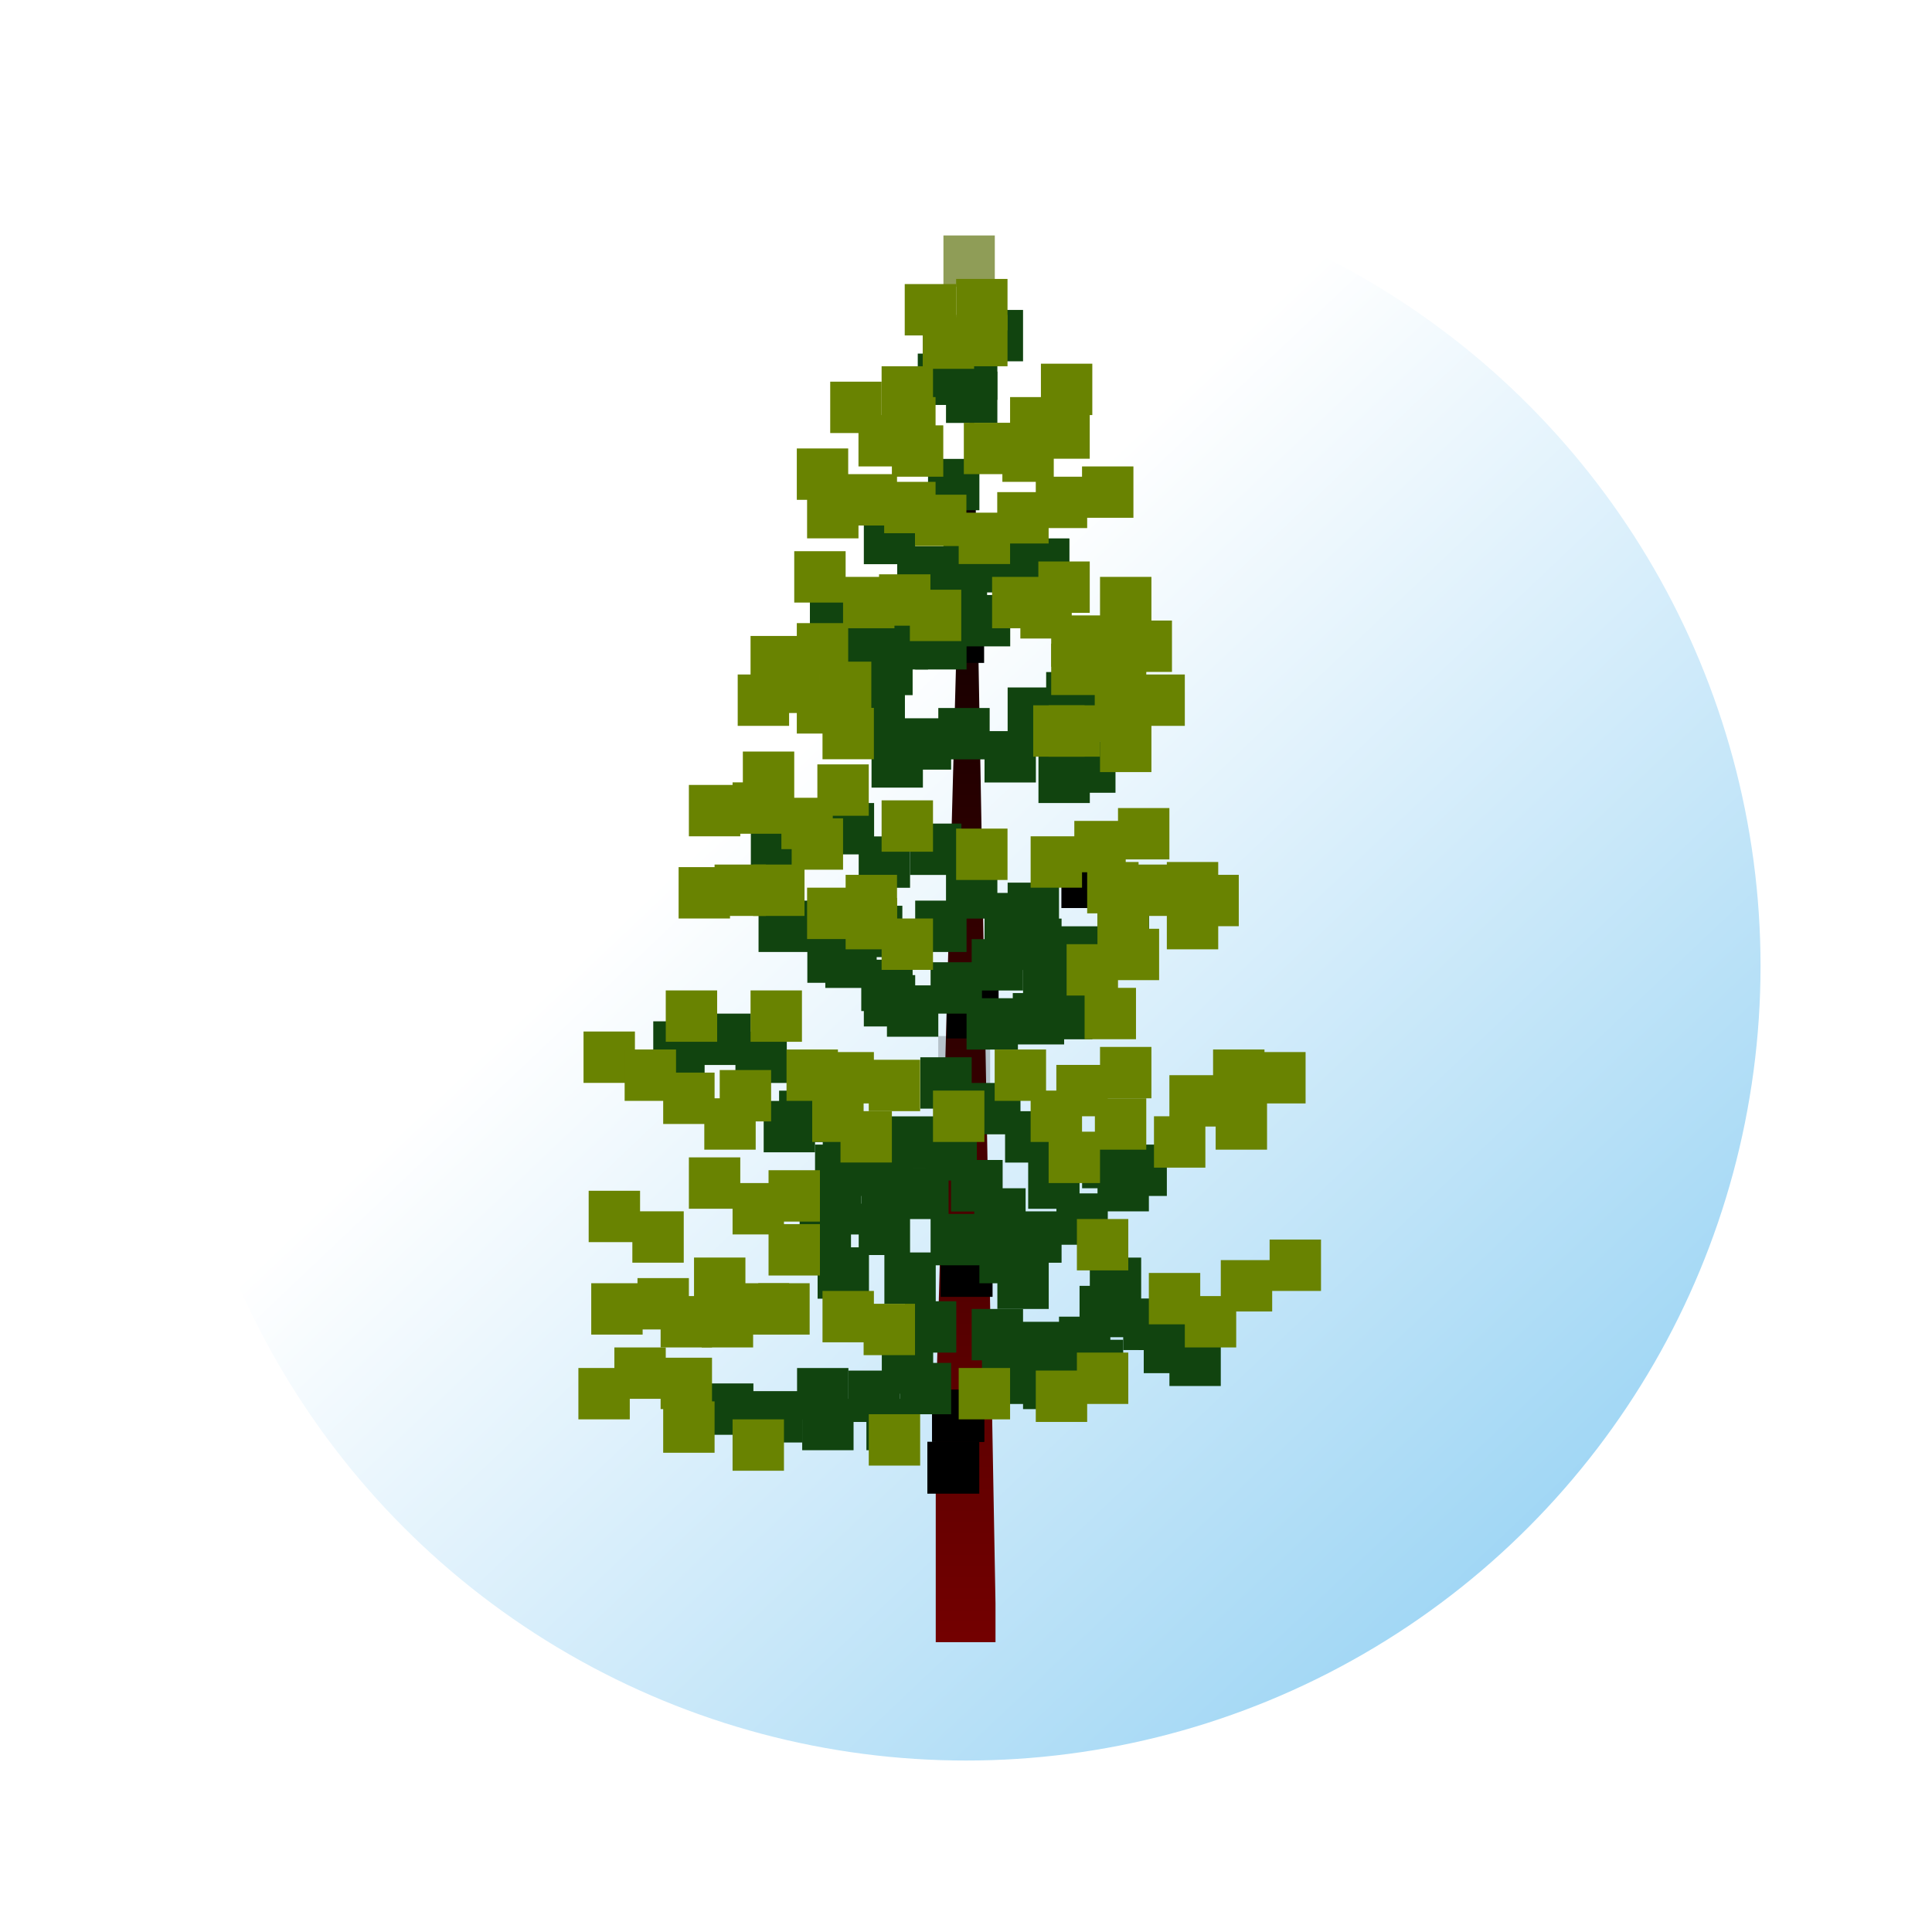 <?xml version="1.0" encoding="UTF-8"?>
<svg width="1600px" height="1600px" viewBox="0 0 1600 1600" version="1.1" xmlns="http://www.w3.org/2000/svg" xmlns:xlink="http://www.w3.org/1999/xlink">
    <!-- Generator: Sketch 48.2 (47327) - http://www.bohemiancoding.com/sketch -->
    <title>Group 7</title>
    <desc>Created with Sketch.</desc>
    <defs>
        <linearGradient x1="9.964%" y1="65.021%" x2="103.404%" y2="163.626%" id="linearGradient-1">
            <stop stop-color="#FFFFFF" offset="0%"></stop>
            <stop stop-color="#E1F2FC" offset="15.52%"></stop>
            <stop stop-color="#3CACE9" offset="100%"></stop>
        </linearGradient>
        <circle id="path-2" cx="683" cy="683" r="683"></circle>
        <filter x="-8.3%" y="-8.3%" width="117.1%" height="117.1%" filterUnits="objectBoundingBox" id="filter-3">
            <feMorphology radius="31" operator="dilate" in="SourceAlpha" result="shadowSpreadOuter1"></feMorphology>
            <feOffset dx="4" dy="4" in="shadowSpreadOuter1" result="shadowOffsetOuter1"></feOffset>
            <feGaussianBlur stdDeviation="24" in="shadowOffsetOuter1" result="shadowBlurOuter1"></feGaussianBlur>
            <feComposite in="shadowBlurOuter1" in2="SourceAlpha" operator="out" result="shadowBlurOuter1"></feComposite>
            <feColorMatrix values="0 0 0 0 0   0 0 0 0 0   0 0 0 0 0  0 0 0 0.5 0" type="matrix" in="shadowBlurOuter1"></feColorMatrix>
        </filter>
        <linearGradient x1="50%" y1="0%" x2="50%" y2="100%" id="linearGradient-4">
            <stop stop-color="#000000" offset="0%"></stop>
            <stop stop-color="#730000" offset="100%"></stop>
        </linearGradient>
    </defs>
    <g id="Page-1" stroke="none" stroke-width="1" fill="none" fill-rule="evenodd">
        <g id="Group-7" transform="translate(117, 117)">
            <g id="Oval">
                <use fill="black" fill-opacity="1" filter="url(#filter-3)" xlink:href="#path-2"></use>
                <use stroke="#FFFFFF" stroke-width="50" fill="url(#linearGradient-1)" fill-rule="evenodd" xlink:href="#path-2"></use>
            </g>
            <g id="Group-6" transform="translate(362, 78)">
                <polygon id="Path-4" fill="url(#linearGradient-4)" points="295.943 1165 345.427 1165 345.427 1132.861 326.972 109 314.536 289.793 295.943 974.561 295.943 1051.633 295.943 1108.173 295.943 1132.861"></polygon>
                <rect id="Rectangle-2" fill="#000000" x="300" y="836" width="43" height="43"></rect>
                <rect id="Rectangle-2" fill="#000000" opacity="0.2" x="298" y="663" width="43" height="43"></rect>
                <rect id="Rectangle-2" fill="#000000" x="305" y="622" width="43" height="43"></rect>
                <rect id="Rectangle-2" fill="#000000" x="400" y="514" width="43" height="43"></rect>
                <rect id="Rectangle-2" fill="#000000" x="293" y="311" width="43" height="43"></rect>
                <rect id="Rectangle-2" fill="#000000" x="293" y="956" width="43" height="43"></rect>
                <rect id="Rectangle-2" fill="#000000" x="293" y="956" width="43" height="43"></rect>
                <rect id="Rectangle-2" fill="#000000" x="293" y="956" width="43" height="43"></rect>
                <rect id="Rectangle-2" fill="#000000" x="289" y="999" width="43" height="43"></rect>
                <g id="Group-4" transform="translate(62, 0)">
                    <rect id="Rectangle-2" fill="#8F9D57" x="240.317" y="0" width="42.534" height="42.537"></rect>
                    <rect id="Rectangle-2" fill="#11440F" x="40.407" y="950.702" width="42.534" height="42.537"></rect>
                    <rect id="Rectangle-2" fill="#11440F" x="80.814" y="957.082" width="42.534" height="42.537"></rect>
                    <rect id="Rectangle-2" fill="#11440F" x="119.095" y="937.941" width="42.534" height="42.537"></rect>
                    <rect id="Rectangle-2" fill="#11440F" x="123.348" y="963.463" width="42.534" height="42.537"></rect>
                    <rect id="Rectangle-2" fill="#11440F" x="161.629" y="940.068" width="42.534" height="42.537"></rect>
                    <rect id="Rectangle-2" fill="#11440F" x="176.516" y="963.463" width="42.534" height="42.537"></rect>
                    <rect id="Rectangle-2" fill="#11440F" x="189.276" y="916.672" width="42.534" height="42.537"></rect>
                    <rect id="Rectangle-2" fill="#11440F" x="204.163" y="933.687" width="42.534" height="42.537"></rect>
                    <rect id="Rectangle-2" fill="#11440F" x="208.416" y="882.643" width="42.534" height="42.537"></rect>
                    <rect id="Rectangle-2" fill="#11440F" x="263.71" y="889.023" width="42.534" height="42.537"></rect>
                    <rect id="Rectangle-2" fill="#11440F" x="272.217" y="925.18" width="42.534" height="42.537"></rect>
                    <rect id="Rectangle-2" fill="#11440F" x="306.244" y="929.433" width="42.534" height="42.537"></rect>
                    <rect id="Rectangle-2" fill="#11440F" x="297.738" y="899.658" width="42.534" height="42.537"></rect>
                    <rect id="Rectangle-2" fill="#11440F" x="336.018" y="895.404" width="42.534" height="42.537"></rect>
                    <rect id="Rectangle-2" fill="#11440F" x="353.032" y="869.882" width="42.534" height="42.537"></rect>
                    <rect id="Rectangle-2" fill="#11440F" x="361.538" y="846.486" width="42.534" height="42.537"></rect>
                    <rect id="Rectangle-2" fill="#11440F" x="346.652" y="914.545" width="42.534" height="42.537"></rect>
                    <rect id="Rectangle-2" fill="#11440F" x="389.186" y="880.516" width="42.534" height="42.537"></rect>
                    <rect id="Rectangle-2" fill="#11440F" x="401.946" y="880.516" width="42.534" height="42.537"></rect>
                    <rect id="Rectangle-2" fill="#11440F" x="406.199" y="899.658" width="42.534" height="42.537"></rect>
                    <rect id="Rectangle-2" fill="#11440F" x="427.466" y="910.292" width="42.534" height="42.537"></rect>
                    <rect id="Rectangle-2" fill="#11440F" x="284.977" y="846.486" width="42.534" height="42.537"></rect>
                    <rect id="Rectangle-2" fill="#11440F" x="270.09" y="825.218" width="42.534" height="42.537"></rect>
                    <rect id="Rectangle-2" fill="#11440F" x="295.611" y="808.203" width="42.534" height="42.537"></rect>
                    <rect id="Rectangle-2" fill="#11440F" x="333.891" y="793.315" width="42.534" height="42.537"></rect>
                    <rect id="Rectangle-2" fill="#11440F" x="367.919" y="765.666" width="42.534" height="42.537"></rect>
                    <rect id="Rectangle-2" fill="#11440F" x="382.805" y="752.905" width="42.534" height="42.537"></rect>
                    <rect id="Rectangle-2" fill="#11440F" x="355.158" y="746.524" width="42.534" height="42.537"></rect>
                    <rect id="Rectangle-2" fill="#11440F" x="310.498" y="763.539" width="42.534" height="42.537"></rect>
                    <rect id="Rectangle-2" fill="#11440F" x="265.837" y="789.061" width="42.534" height="42.537"></rect>
                    <rect id="Rectangle-2" fill="#11440F" x="229.683" y="810.33" width="42.534" height="42.537"></rect>
                    <rect id="Rectangle-2" fill="#11440F" x="191.403" y="842.233" width="42.534" height="42.537"></rect>
                    <rect id="Rectangle-2" fill="#11440F" x="136.109" y="837.979" width="42.534" height="42.537"></rect>
                    <rect id="Rectangle-2" fill="#11440F" x="121.222" y="814.584" width="42.534" height="42.537"></rect>
                    <rect id="Rectangle-2" fill="#11440F" x="129.729" y="784.808" width="42.534" height="42.537"></rect>
                    <rect id="Rectangle-2" fill="#11440F" x="133.982" y="752.905" width="42.534" height="42.537"></rect>
                    <rect id="Rectangle-2" fill="#11440F" x="140.362" y="738.017" width="42.534" height="42.537"></rect>
                    <rect id="Rectangle-2" fill="#11440F" x="104.208" y="708.241" width="42.534" height="42.537"></rect>
                    <rect id="Rectangle-2" fill="#11440F" x="91.448" y="716.748" width="42.534" height="42.537"></rect>
                    <rect id="Rectangle-2" fill="#11440F" x="172.262" y="761.412" width="42.534" height="42.537"></rect>
                    <rect id="Rectangle-2" fill="#11440F" x="170.136" y="801.822" width="42.534" height="42.537"></rect>
                    <rect id="Rectangle-2" fill="#11440F" x="202.036" y="772.047" width="42.534" height="42.537"></rect>
                    <rect id="Rectangle-2" fill="#11440F" x="191.403" y="729.51" width="42.534" height="42.537"></rect>
                    <rect id="Rectangle-2" fill="#11440F" x="225.43" y="740.144" width="42.534" height="42.537"></rect>
                    <rect id="Rectangle-2" fill="#11440F" x="246.697" y="765.666" width="42.534" height="42.537"></rect>
                    <rect id="Rectangle-2" fill="#11440F" x="291.357" y="725.256" width="42.534" height="42.537"></rect>
                    <rect id="Rectangle-2" fill="#11440F" x="261.584" y="701.86" width="42.534" height="42.537"></rect>
                    <rect id="Rectangle-2" fill="#11440F" x="221.176" y="680.592" width="42.534" height="42.537"></rect>
                    <rect id="Rectangle-2" fill="#11440F" x="38.281" y="644.436" width="42.534" height="42.537"></rect>
                    <rect id="Rectangle-2" fill="#11440F" x="68.054" y="659.323" width="42.534" height="42.537"></rect>
                    <rect id="Rectangle-2" fill="#11440F" x="259.457" y="631.674" width="42.534" height="42.537"></rect>
                    <rect id="Rectangle-2" fill="#11440F" x="297.738" y="627.421" width="42.534" height="42.537"></rect>
                    <rect id="Rectangle-2" fill="#11440F" x="321.131" y="623.167" width="42.534" height="42.537"></rect>
                    <rect id="Rectangle-2" fill="#11440F" x="306.244" y="593.391" width="42.534" height="42.537"></rect>
                    <rect id="Rectangle-2" fill="#11440F" x="333.891" y="572.123" width="42.534" height="42.537"></rect>
                    <rect id="Rectangle-2" fill="#11440F" x="367.919" y="559.362" width="42.534" height="42.537"></rect>
                    <rect id="Rectangle-2" fill="#11440F" x="293.484" y="535.966" width="42.534" height="42.537"></rect>
                    <rect id="Rectangle-2" fill="#11440F" x="274.344" y="544.474" width="42.534" height="42.537"></rect>
                    <rect id="Rectangle-2" fill="#11440F" x="295.611" y="565.742" width="42.534" height="42.537"></rect>
                    <rect id="Rectangle-2" fill="#11440F" x="263.71" y="582.757" width="42.534" height="42.537"></rect>
                    <rect id="Rectangle-2" fill="#11440F" x="229.683" y="601.899" width="42.534" height="42.537"></rect>
                    <rect id="Rectangle-2" fill="#11440F" x="193.529" y="621.04" width="42.534" height="42.537"></rect>
                    <rect id="Rectangle-2" fill="#11440F" x="174.389" y="612.533" width="42.534" height="42.537"></rect>
                    <rect id="Rectangle-2" fill="#11440F" x="172.262" y="599.772" width="42.534" height="42.537"></rect>
                    <rect id="Rectangle-2" fill="#11440F" x="142.489" y="580.63" width="42.534" height="42.537"></rect>
                    <rect id="Rectangle-2" fill="#11440F" x="127.602" y="576.376" width="42.534" height="42.537"></rect>
                    <rect id="Rectangle-2" fill="#11440F" x="87.195" y="550.854" width="42.534" height="42.537"></rect>
                    <rect id="Rectangle-2" fill="#11440F" x="216.923" y="550.854" width="42.534" height="42.537"></rect>
                    <rect id="Rectangle-2" fill="#11440F" x="242.443" y="523.205" width="42.534" height="42.537"></rect>
                    <rect id="Rectangle-2" fill="#11440F" x="212.67" y="487.049" width="42.534" height="42.537"></rect>
                    <rect id="Rectangle-2" fill="#11440F" x="170.136" y="497.683" width="42.534" height="42.537"></rect>
                    <rect id="Rectangle-2" fill="#11440F" x="140.362" y="470.034" width="42.534" height="42.537"></rect>
                    <rect id="Rectangle-2" fill="#11440F" x="163.756" y="555.108" width="42.534" height="42.537"></rect>
                    <rect id="Rectangle-2" fill="#11440F" x="80.814" y="491.302" width="42.534" height="42.537"></rect>
                    <rect id="Rectangle-2" fill="#11440F" x="236.063" y="391.34" width="42.534" height="42.537"></rect>
                    <rect id="Rectangle-2" fill="#11440F" x="274.344" y="410.482" width="42.534" height="42.537"></rect>
                    <rect id="Rectangle-2" fill="#11440F" x="319.005" y="427.497" width="42.534" height="42.537"></rect>
                    <rect id="Rectangle-2" fill="#11440F" x="340.271" y="418.989" width="42.534" height="42.537"></rect>
                    <rect id="Rectangle-2" fill="#11440F" x="204.163" y="399.848" width="42.534" height="42.537"></rect>
                    <rect id="Rectangle-2" fill="#11440F" x="180.769" y="414.736" width="42.534" height="42.537"></rect>
                    <rect id="Rectangle-2" fill="#11440F" x="165.882" y="374.326" width="42.534" height="42.537"></rect>
                    <rect id="Rectangle-2" fill="#11440F" x="293.484" y="374.326" width="42.534" height="42.537"></rect>
                    <rect id="Rectangle-2" fill="#11440F" x="325.385" y="361.564" width="42.534" height="42.537"></rect>
                    <rect id="Rectangle-2" fill="#11440F" x="253.077" y="297.759" width="42.534" height="42.537"></rect>
                    <rect id="Rectangle-2" fill="#11440F" x="216.923" y="316.901" width="42.534" height="42.537"></rect>
                    <rect id="Rectangle-2" fill="#11440F" x="172.262" y="338.169" width="42.534" height="42.537"></rect>
                    <rect id="Rectangle-2" fill="#11440F" x="129.729" y="299.886" width="42.534" height="42.537"></rect>
                    <rect id="Rectangle-2" fill="#11440F" x="146.742" y="314.774" width="42.534" height="42.537"></rect>
                    <rect id="Rectangle-2" fill="#11440F" x="185.023" y="316.901" width="42.534" height="42.537"></rect>
                    <rect id="Rectangle-2" fill="#11440F" x="233.937" y="274.364" width="42.534" height="42.537"></rect>
                    <rect id="Rectangle-2" fill="#11440F" x="202.036" y="257.349" width="42.534" height="42.537"></rect>
                    <rect id="Rectangle-2" fill="#11440F" x="174.389" y="229.7" width="42.534" height="42.537"></rect>
                    <rect id="Rectangle-2" fill="#11440F" x="240.317" y="242.461" width="42.534" height="42.537"></rect>
                    <rect id="Rectangle-2" fill="#11440F" x="274.344" y="253.095" width="42.534" height="42.537"></rect>
                    <rect id="Rectangle-2" fill="#11440F" x="301.991" y="250.968" width="42.534" height="42.537"></rect>
                    <rect id="Rectangle-2" fill="#11440F" x="227.557" y="185.036" width="42.534" height="42.537"></rect>
                    <rect id="Rectangle-2" fill="#11440F" x="219.05" y="97.835" width="42.534" height="42.537"></rect>
                    <rect id="Rectangle-2" fill="#11440F" x="242.443" y="93.581" width="42.534" height="42.537"></rect>
                    <rect id="Rectangle-2" fill="#11440F" x="242.443" y="112.723" width="42.534" height="42.537"></rect>
                    <rect id="Rectangle-2" fill="#11440F" x="263.71" y="61.679" width="42.534" height="42.537"></rect>
                    <rect id="Rectangle-2" fill="#11440F" x="301.991" y="250.968" width="42.534" height="42.537"></rect>
                    <rect id="Rectangle-2" fill="#11440F" x="367.919" y="559.362" width="42.534" height="42.537"></rect>
                    <rect id="Rectangle-2" fill="#11440F" x="0" y="650.816" width="42.534" height="42.537"></rect>
                    <rect id="Rectangle-2" fill="#11440F" x="246.697" y="765.666" width="42.534" height="42.537"></rect>
                </g>
                <g id="Group-5" transform="translate(0, 36)" fill="#698301">
                    <rect id="Rectangle-2" x="312.82" y="0" width="42.561" height="42.543"></rect>
                    <rect id="Rectangle-2" x="270.26" y="4.254" width="42.561" height="42.543"></rect>
                    <rect id="Rectangle-2" x="285.156" y="31.907" width="42.561" height="42.543"></rect>
                    <rect id="Rectangle-2" x="312.82" y="29.78" width="42.561" height="42.543"></rect>
                    <rect id="Rectangle-2" x="251.107" y="72.323" width="42.561" height="42.543"></rect>
                    <rect id="Rectangle-2" x="208.547" y="85.086" width="42.561" height="42.543"></rect>
                    <rect id="Rectangle-2" x="253.235" y="97.849" width="42.561" height="42.543"></rect>
                    <rect id="Rectangle-2" x="231.955" y="112.739" width="42.561" height="42.543"></rect>
                    <rect id="Rectangle-2" x="259.619" y="121.248" width="42.561" height="42.543"></rect>
                    <rect id="Rectangle-2" x="319.204" y="119.121" width="42.561" height="42.543"></rect>
                    <rect id="Rectangle-2" x="357.509" y="97.849" width="42.561" height="42.543"></rect>
                    <rect id="Rectangle-2" x="383.045" y="70.196" width="42.561" height="42.543"></rect>
                    <rect id="Rectangle-2" x="380.917" y="106.358" width="42.561" height="42.543"></rect>
                    <rect id="Rectangle-2" x="351.125" y="125.502" width="42.561" height="42.543"></rect>
                    <rect id="Rectangle-2" x="180.882" y="140.392" width="42.561" height="42.543"></rect>
                    <rect id="Rectangle-2" x="189.394" y="172.3" width="42.561" height="42.543"></rect>
                    <rect id="Rectangle-2" x="221.315" y="161.664" width="42.561" height="42.543"></rect>
                    <rect id="Rectangle-2" x="253.235" y="168.045" width="42.561" height="42.543"></rect>
                    <rect id="Rectangle-2" x="278.772" y="178.681" width="42.561" height="42.543"></rect>
                    <rect id="Rectangle-2" x="314.948" y="193.571" width="42.561" height="42.543"></rect>
                    <rect id="Rectangle-2" x="346.869" y="176.554" width="42.561" height="42.543"></rect>
                    <rect id="Rectangle-2" x="378.789" y="163.791" width="42.561" height="42.543"></rect>
                    <rect id="Rectangle-2" x="417.093" y="155.282" width="42.561" height="42.543"></rect>
                    <rect id="Rectangle-2" x="380.917" y="233.987" width="42.561" height="42.543"></rect>
                    <rect id="Rectangle-2" x="342.612" y="246.75" width="42.561" height="42.543"></rect>
                    <rect id="Rectangle-2" x="366.021" y="255.259" width="42.561" height="42.543"></rect>
                    <rect id="Rectangle-2" x="178.754" y="225.478" width="42.561" height="42.543"></rect>
                    <rect id="Rectangle-2" x="219.187" y="246.75" width="42.561" height="42.543"></rect>
                    <rect id="Rectangle-2" x="248.979" y="244.623" width="42.561" height="42.543"></rect>
                    <rect id="Rectangle-2" x="274.516" y="257.386" width="42.561" height="42.543"></rect>
                    <rect id="Rectangle-2" x="180.882" y="285.039" width="42.561" height="42.543"></rect>
                    <rect id="Rectangle-2" x="142.578" y="295.675" width="42.561" height="42.543"></rect>
                    <rect id="Rectangle-2" x="131.938" y="327.582" width="42.561" height="42.543"></rect>
                    <rect id="Rectangle-2" x="157.474" y="316.946" width="42.561" height="42.543"></rect>
                    <rect id="Rectangle-2" x="200.035" y="316.946" width="42.561" height="42.543"></rect>
                    <rect id="Rectangle-2" x="202.163" y="355.235" width="42.561" height="42.543"></rect>
                    <rect id="Rectangle-2" x="180.882" y="333.963" width="42.561" height="42.543"></rect>
                    <rect id="Rectangle-2" x="391.557" y="302.056" width="42.561" height="42.543"></rect>
                    <rect id="Rectangle-2" x="391.557" y="278.657" width="42.561" height="42.543"></rect>
                    <rect id="Rectangle-2" x="431.99" y="246.75" width="42.561" height="42.543"></rect>
                    <rect id="Rectangle-2" x="449.014" y="282.912" width="42.561" height="42.543"></rect>
                    <rect id="Rectangle-2" x="427.734" y="282.912" width="42.561" height="42.543"></rect>
                    <rect id="Rectangle-2" x="427.734" y="314.819" width="42.561" height="42.543"></rect>
                    <rect id="Rectangle-2" x="459.654" y="327.582" width="42.561" height="42.543"></rect>
                    <rect id="Rectangle-2" x="427.734" y="340.345" width="42.561" height="42.543"></rect>
                    <rect id="Rectangle-2" x="431.99" y="365.871" width="42.561" height="42.543"></rect>
                    <rect id="Rectangle-2" x="389.429" y="353.108" width="42.561" height="42.543"></rect>
                    <rect id="Rectangle-2" x="376.661" y="353.108" width="42.561" height="42.543"></rect>
                    <rect id="Rectangle-2" x="136.194" y="391.397" width="42.561" height="42.543"></rect>
                    <rect id="Rectangle-2" x="127.682" y="416.922" width="42.561" height="42.543"></rect>
                    <rect id="Rectangle-2" x="168.114" y="429.685" width="42.561" height="42.543"></rect>
                    <rect id="Rectangle-2" x="197.907" y="402.032" width="42.561" height="42.543"></rect>
                    <rect id="Rectangle-2" x="251.107" y="431.812" width="42.561" height="42.543"></rect>
                    <rect id="Rectangle-2" x="176.626" y="446.703" width="42.561" height="42.543"></rect>
                    <rect id="Rectangle-2" x="91.505" y="419.05" width="42.561" height="42.543"></rect>
                    <rect id="Rectangle-2" x="312.82" y="455.211" width="42.561" height="42.543"></rect>
                    <rect id="Rectangle-2" x="374.533" y="461.593" width="42.561" height="42.543"></rect>
                    <rect id="Rectangle-2" x="410.709" y="448.83" width="42.561" height="42.543"></rect>
                    <rect id="Rectangle-2" x="446.886" y="438.194" width="42.561" height="42.543"></rect>
                    <rect id="Rectangle-2" x="421.349" y="482.864" width="42.561" height="42.543"></rect>
                    <rect id="Rectangle-2" x="449.014" y="484.991" width="42.561" height="42.543"></rect>
                    <rect id="Rectangle-2" x="487.318" y="482.864" width="42.561" height="42.543"></rect>
                    <rect id="Rectangle-2" x="487.318" y="512.644" width="42.561" height="42.543"></rect>
                    <rect id="Rectangle-2" x="504.343" y="493.5" width="42.561" height="42.543"></rect>
                    <rect id="Rectangle-2" x="429.862" y="510.517" width="42.561" height="42.543"></rect>
                    <rect id="Rectangle-2" x="438.374" y="538.17" width="42.561" height="42.543"></rect>
                    <rect id="Rectangle-2" x="404.325" y="550.933" width="42.561" height="42.543"></rect>
                    <rect id="Rectangle-2" x="419.221" y="587.095" width="42.561" height="42.543"></rect>
                    <rect id="Rectangle-2" x="221.315" y="493.5" width="42.561" height="42.543"></rect>
                    <rect id="Rectangle-2" x="251.107" y="529.662" width="42.561" height="42.543"></rect>
                    <rect id="Rectangle-2" x="221.315" y="512.644" width="42.561" height="42.543"></rect>
                    <rect id="Rectangle-2" x="189.394" y="504.136" width="42.561" height="42.543"></rect>
                    <rect id="Rectangle-2" x="144.706" y="484.991" width="42.561" height="42.543"></rect>
                    <rect id="Rectangle-2" x="112.785" y="484.991" width="42.561" height="42.543"></rect>
                    <rect id="Rectangle-2" x="82.993" y="487.119" width="42.561" height="42.543"></rect>
                    <rect id="Rectangle-2" x="72.353" y="589.222" width="42.561" height="42.543"></rect>
                    <rect id="Rectangle-2" x="142.578" y="589.222" width="42.561" height="42.543"></rect>
                    <rect id="Rectangle-2" x="4.256" y="623.256" width="42.561" height="42.543"></rect>
                    <rect id="Rectangle-2" x="38.304" y="638.147" width="42.561" height="42.543"></rect>
                    <rect id="Rectangle-2" x="70.225" y="657.291" width="42.561" height="42.543"></rect>
                    <rect id="Rectangle-2" x="104.273" y="678.562" width="42.561" height="42.543"></rect>
                    <rect id="Rectangle-2" x="117.042" y="655.164" width="42.561" height="42.543"></rect>
                    <rect id="Rectangle-2" x="202.163" y="640.274" width="42.561" height="42.543"></rect>
                    <rect id="Rectangle-2" x="172.37" y="638.147" width="42.561" height="42.543"></rect>
                    <rect id="Rectangle-2" x="240.467" y="646.655" width="42.561" height="42.543"></rect>
                    <rect id="Rectangle-2" x="193.651" y="672.181" width="42.561" height="42.543"></rect>
                    <rect id="Rectangle-2" x="217.059" y="689.198" width="42.561" height="42.543"></rect>
                    <rect id="Rectangle-2" x="344.74" y="638.147" width="42.561" height="42.543"></rect>
                    <rect id="Rectangle-2" x="374.533" y="672.181" width="42.561" height="42.543"></rect>
                    <rect id="Rectangle-2" x="395.813" y="650.909" width="42.561" height="42.543"></rect>
                    <rect id="Rectangle-2" x="431.99" y="636.019" width="42.561" height="42.543"></rect>
                    <rect id="Rectangle-2" x="389.429" y="706.216" width="42.561" height="42.543"></rect>
                    <rect id="Rectangle-2" x="427.734" y="678.562" width="42.561" height="42.543"></rect>
                    <rect id="Rectangle-2" x="476.678" y="693.453" width="42.561" height="42.543"></rect>
                    <rect id="Rectangle-2" x="489.446" y="659.418" width="42.561" height="42.543"></rect>
                    <rect id="Rectangle-2" x="525.623" y="638.147" width="42.561" height="42.543"></rect>
                    <rect id="Rectangle-2" x="559.671" y="640.274" width="42.561" height="42.543"></rect>
                    <rect id="Rectangle-2" x="527.751" y="678.562" width="42.561" height="42.543"></rect>
                    <rect id="Rectangle-2" x="412.837" y="778.539" width="42.561" height="42.543"></rect>
                    <rect id="Rectangle-2" x="472.422" y="823.209" width="42.561" height="42.543"></rect>
                    <rect id="Rectangle-2" x="502.215" y="842.353" width="42.561" height="42.543"></rect>
                    <rect id="Rectangle-2" x="532.007" y="812.573" width="42.561" height="42.543"></rect>
                    <rect id="Rectangle-2" x="572.439" y="795.556" width="42.561" height="42.543"></rect>
                    <rect id="Rectangle-2" x="157.474" y="738.123" width="42.561" height="42.543"></rect>
                    <rect id="Rectangle-2" x="127.682" y="748.759" width="42.561" height="42.543"></rect>
                    <rect id="Rectangle-2" x="91.505" y="727.487" width="42.561" height="42.543"></rect>
                    <rect id="Rectangle-2" x="8.512" y="755.14" width="42.561" height="42.543"></rect>
                    <rect id="Rectangle-2" x="44.689" y="772.157" width="42.561" height="42.543"></rect>
                    <rect id="Rectangle-2" x="95.761" y="810.446" width="42.561" height="42.543"></rect>
                    <rect id="Rectangle-2" x="102.145" y="842.353" width="42.561" height="42.543"></rect>
                    <rect id="Rectangle-2" x="148.962" y="831.718" width="42.561" height="42.543"></rect>
                    <rect id="Rectangle-2" x="131.938" y="831.718" width="42.561" height="42.543"></rect>
                    <rect id="Rectangle-2" x="68.097" y="842.353" width="42.561" height="42.543"></rect>
                    <rect id="Rectangle-2" x="48.945" y="827.463" width="42.561" height="42.543"></rect>
                    <rect id="Rectangle-2" x="10.64" y="831.718" width="42.561" height="42.543"></rect>
                    <rect id="Rectangle-2" x="202.163" y="838.099" width="42.561" height="42.543"></rect>
                    <rect id="Rectangle-2" x="236.211" y="848.735" width="42.561" height="42.543"></rect>
                    <rect id="Rectangle-2" x="157.474" y="782.793" width="42.561" height="42.543"></rect>
                    <rect id="Rectangle-2" x="127.682" y="944.457" width="42.561" height="42.543"></rect>
                    <rect id="Rectangle-2" x="70.225" y="929.567" width="42.561" height="42.543"></rect>
                    <rect id="Rectangle-2" x="68.097" y="893.405" width="42.561" height="42.543"></rect>
                    <rect id="Rectangle-2" x="29.792" y="884.897" width="42.561" height="42.543"></rect>
                    <rect id="Rectangle-2" x="0" y="901.914" width="42.561" height="42.543"></rect>
                    <rect id="Rectangle-2" x="240.467" y="940.203" width="42.561" height="42.543"></rect>
                    <rect id="Rectangle-2" x="314.948" y="901.914" width="42.561" height="42.543"></rect>
                    <rect id="Rectangle-2" x="378.789" y="904.041" width="42.561" height="42.543"></rect>
                    <rect id="Rectangle-2" x="412.837" y="889.151" width="42.561" height="42.543"></rect>
                    <rect id="Rectangle-2" x="293.668" y="672.181" width="42.561" height="42.543"></rect>
                </g>
            </g>
        </g>
    </g>
</svg>